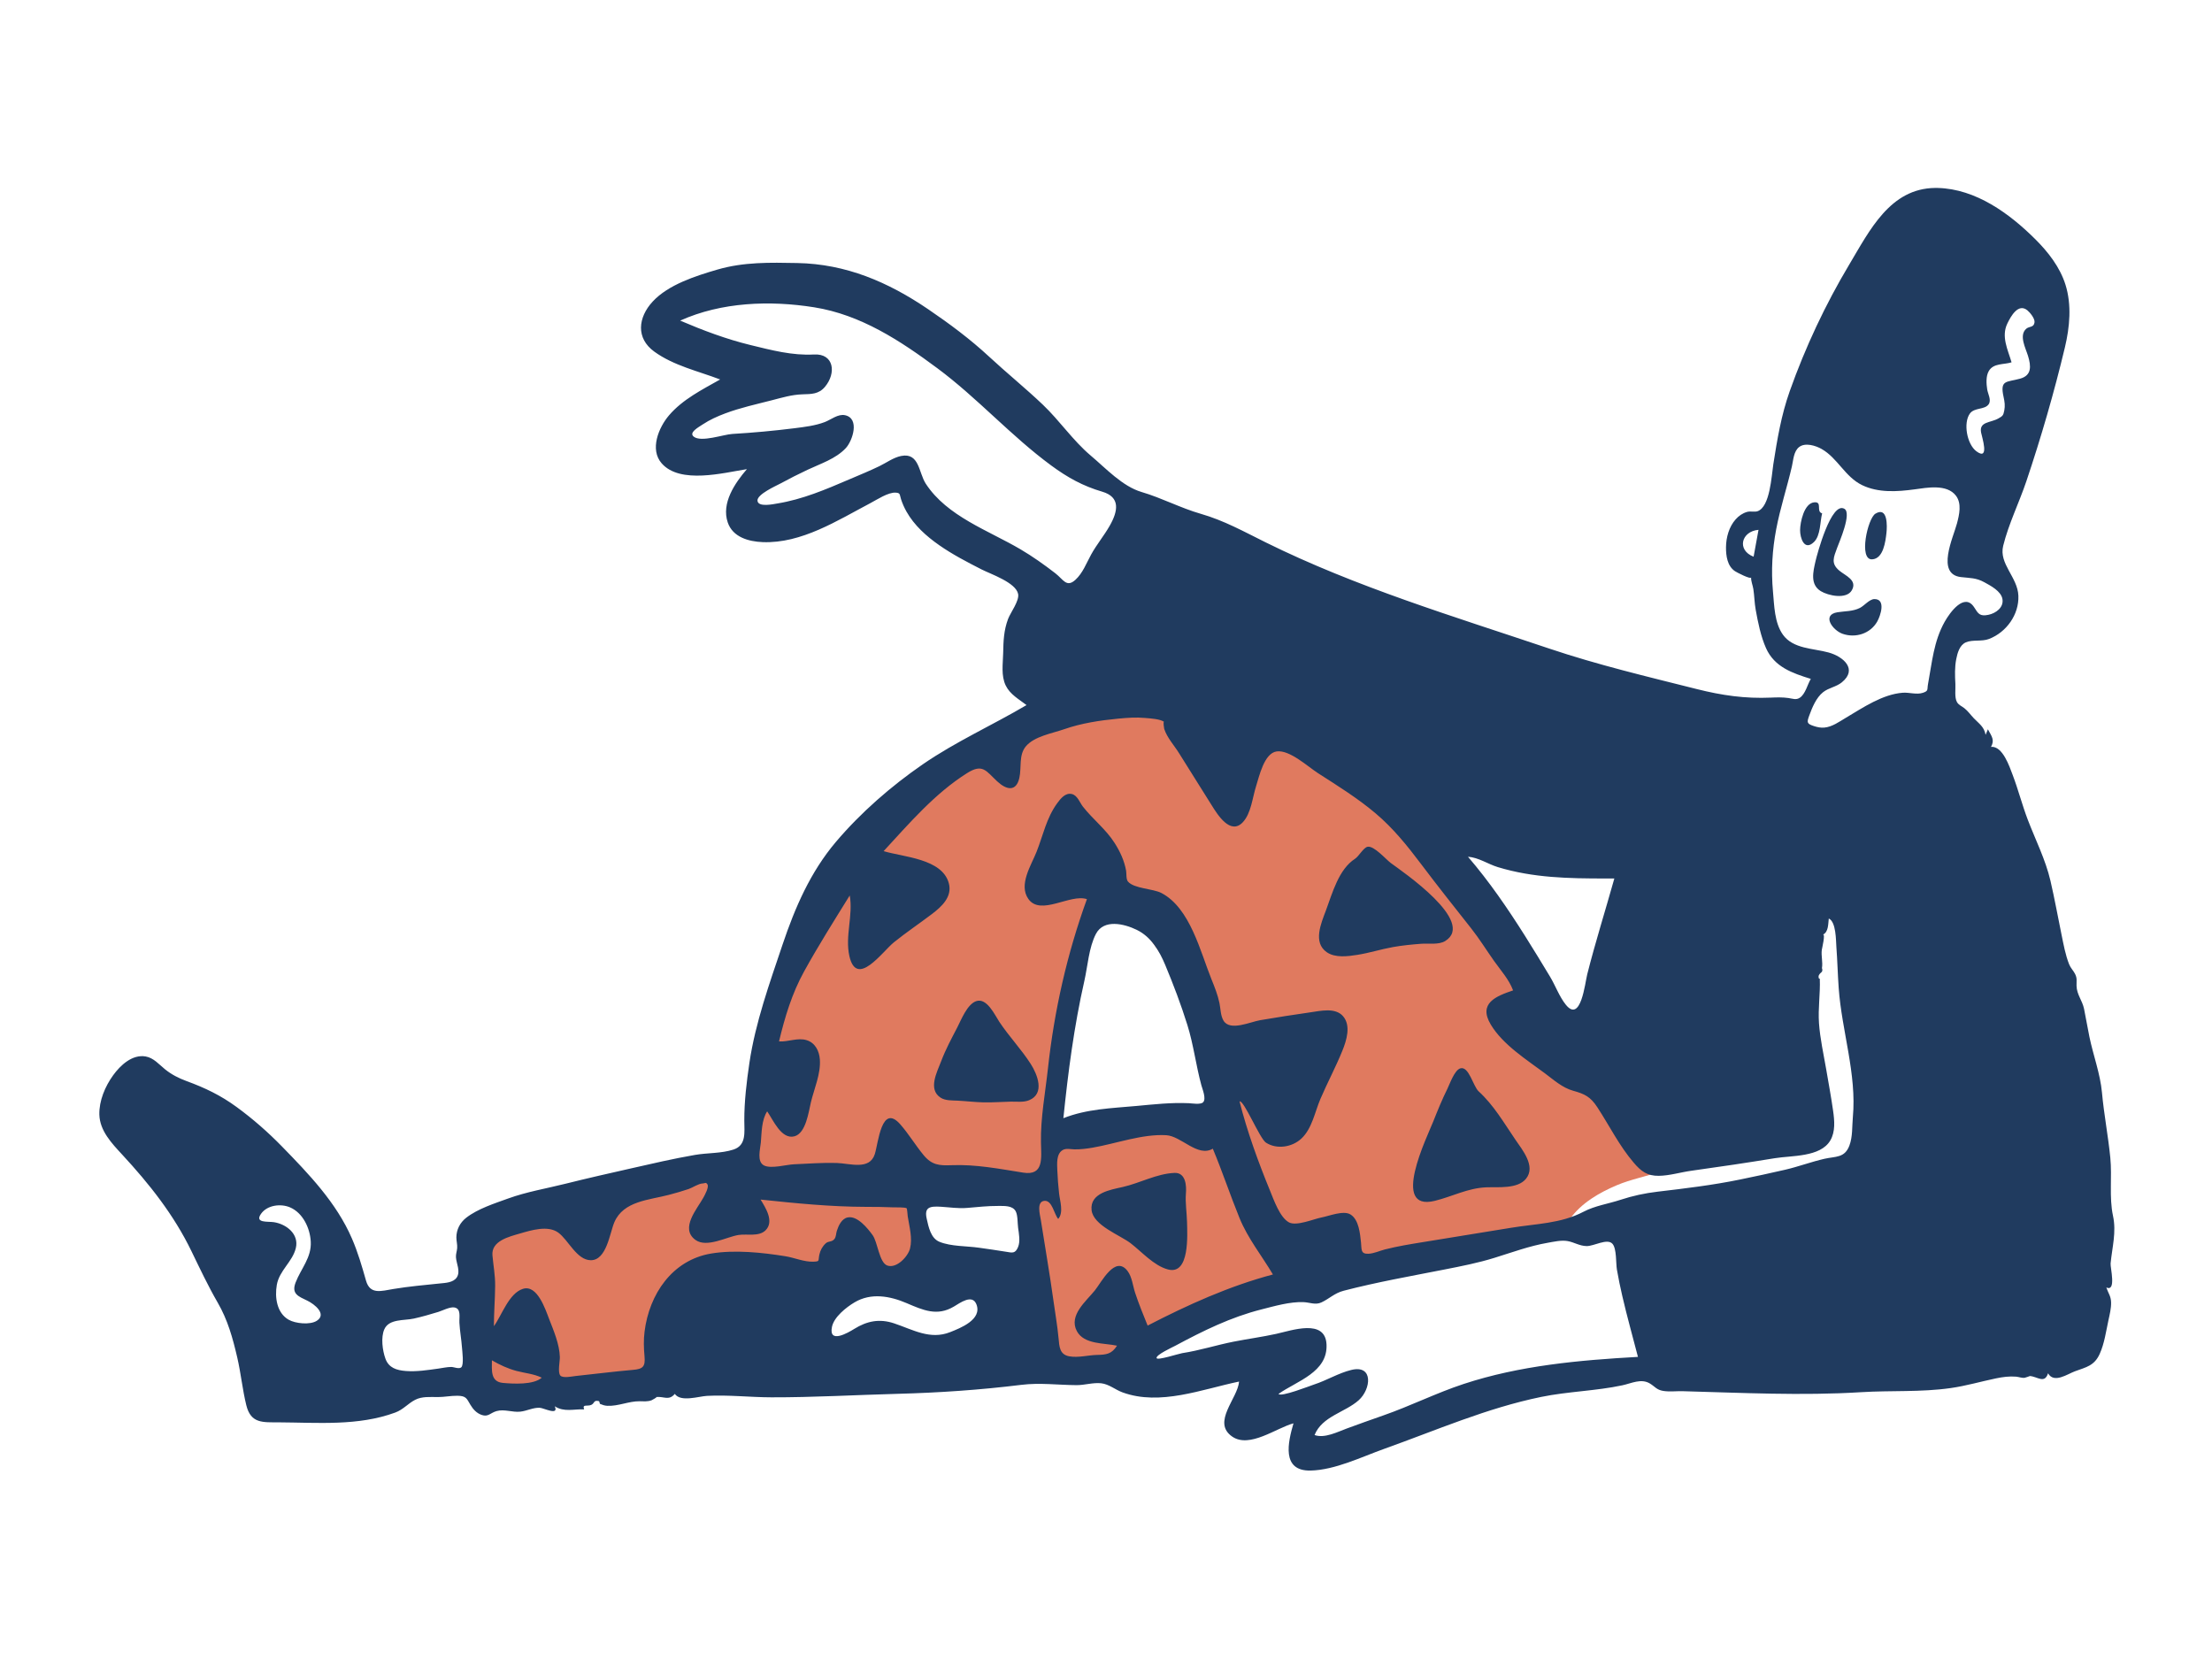 <svg xmlns="http://www.w3.org/2000/svg" viewBox="0 0 1024 768" version="1.1"><g id="react-group-267" stroke="none" stroke-width="1" fill="#FFFFFF00" fill-rule="evenodd"><g id="react-group-268"><rect x="0" y="0" width="1024" height="768"></rect><path d="M521.919,324.834 C559.284,321.862 594.932,335.786 624.796,357.488 C663.286,385.459 695.909,425.461 717.991,467.612 C720.34,469.421 722.654,471.276 724.952,473.148 C737.242,483.16 749.249,493.735 759.892,505.505 C765.834,512.075 781.419,528.051 774.653,538.128 C773.217,540.268 770.859,541.496 768.497,542.343 C761.875,544.714 754.972,545.915 748.441,548.689 C740.379,552.112 732.019,556.906 726.854,564.215 C725.385,566.294 725.002,568.747 723.027,569.663 C720.933,570.635 716.985,570.256 714.696,570.48 C710.095,570.932 705.493,571.383 700.891,571.833 C690.08,572.893 678.779,573.01 668.203,575.621 L619.55,587.634 C609.599,590.091 598.162,591.445 588.725,595.483 C574.643,601.51 561.208,610.334 547.733,617.606 C541.218,621.122 534.702,624.639 528.186,628.155 C525.004,629.873 522.826,629.896 519.097,630.183 L492.187,632.253 C487.846,632.587 485.762,634.335 485.193,629.991 L478.938,582.233 L475.632,556.979 C475.435,555.477 475.493,548.037 474.262,547.139 C473.49,546.576 468.96,547.788 468.122,547.891 L455.908,549.387 C447.111,550.464 438.315,551.541 429.518,552.618 C428.804,552.705 424.849,552.66 424.405,553.244 C423.885,553.929 424.874,557.855 424.963,558.7 C425.896,567.568 426.83,576.436 427.763,585.304 C427.872,586.332 429.121,591.101 428.463,591.945 C428.005,592.531 424.691,592.602 424.018,592.712 C415.532,594.097 407.047,595.482 398.561,596.868 C392.484,597.86 384.542,597.81 378.797,600.095 C375.498,601.407 372.234,604.762 369.384,606.859 L327.998,637.313 C321.721,641.931 313.261,640.755 305.617,641.337 L217.44,648.055 C217.513,645.309 217.587,642.563 217.66,639.816 C218.048,625.271 218.435,610.726 218.823,596.181 L219.331,577.157 C219.363,575.953 218.882,572.43 219.669,571.54 C220.715,570.359 225.39,569.847 226.841,569.417 C231.708,567.976 236.574,566.536 241.44,565.096 C255.717,560.87 269.992,556.644 284.268,552.419 C298.378,548.243 312.486,544.066 326.595,539.89 C331.423,538.461 336.25,537.032 341.077,535.603 C342.192,535.273 346.087,534.834 346.862,533.891 C347.839,532.703 347.402,527.634 347.558,526.128 C348.324,518.779 349.416,511.463 350.746,504.196 C360.338,451.778 382.757,398.534 424.326,363.565 C451.804,340.449 486.272,327.669 521.919,324.834 Z M528.509,429.95 C524.81,425.607 518.596,418.522 512.061,419.698 C506.75,420.654 503.856,427.238 502.005,431.615 C494.564,449.207 492.256,469.372 489.942,488.173 C488.49,499.97 487.322,511.819 486.575,523.682 C513.081,521.643 539.587,519.604 566.093,517.565 C564.842,509.119 563.839,500.595 562.333,492.19 C561.578,487.977 559.49,484.184 557.705,480.292 C549.721,462.884 541.006,444.623 528.509,429.95 Z" id="react-path-269" fill="#E07A5F"></path><path d="M896.454,87.001 L897.102,87.012 C914.692,87.48 930.204,98.799 942.235,110.778 C948.184,116.701 953.609,123.668 956.162,131.775 C959.11,141.14 958.14,151.441 955.897,160.84 C950.942,181.611 944.886,202.489 938.076,222.732 C934.725,232.69 929.866,242.454 927.337,252.646 C925.252,261.043 934.032,267.159 934.368,275.788 C934.707,284.493 928.85,292.671 920.802,295.782 C917.374,297.107 913.227,296 910.067,297.358 C907.177,298.599 906.165,302.262 905.61,305.074 C904.854,308.909 904.99,312.741 905.205,316.61 C905.337,318.977 904.747,322.84 905.902,324.951 C906.695,326.401 908.14,326.875 909.385,327.867 C911.084,329.221 912.216,330.906 913.706,332.462 C916.162,335.03 918.525,336.421 919.192,340.167 C919.547,339.316 919.902,338.465 920.256,337.615 C922.087,340.964 923.444,342.57 921.703,345.749 C927.104,345.219 930.304,355.017 931.72,358.733 C934.313,365.533 936.094,372.599 938.693,379.403 C942.255,388.732 946.935,397.938 949.208,407.699 C951.117,415.903 952.628,424.329 954.325,432.59 C955.281,437.241 956.114,441.966 957.863,446.401 C958.543,448.123 959.805,449.282 960.587,450.817 C961.656,452.918 961.238,454.028 961.289,456.329 C961.379,460.431 963.967,463.094 964.781,467.079 C965.65,471.336 966.36,475.641 967.237,479.907 C969.004,488.5 972.277,497.081 973.065,505.785 C973.98,515.892 975.943,525.875 976.93,535.985 C977.794,544.819 976.326,554.303 978.171,562.849 C979.807,570.434 977.779,577.37 977.057,584.901 C976.874,586.813 979.819,598.197 975.086,596.011 C975.975,598.695 977.221,599.974 977.288,602.918 C977.35,605.672 976.64,608.503 976.06,611.173 C974.94,616.333 974.194,621.957 972,626.791 C969.519,632.259 965.738,632.914 960.598,634.79 C957.118,636.06 950.852,640.592 948.11,635.744 C946.475,640.721 943.283,637.281 939.705,637.003 C939.729,637.004 937.657,637.77 937.269,637.823 C936.011,637.992 934.524,637.399 933.272,637.295 C930.151,637.036 927.089,637.453 924.036,638.085 C917.001,639.543 910.195,641.559 903.056,642.575 C889.111,644.559 875.445,643.621 861.48,644.49 C834.15,646.189 806.368,644.763 779.017,644.027 C776.081,643.948 772.917,644.359 770.02,643.908 C766.897,643.421 766.216,641.943 763.783,640.463 C759.738,638.005 755.25,640.396 751.054,641.294 C738.734,643.931 725.868,644.126 713.45,646.677 C688.22,651.858 664.974,662.083 640.807,670.708 C630.33,674.447 618.033,680.502 606.735,680.765 C593.043,681.061 596.277,667.575 598.793,658.906 C590.882,661.006 578.459,670.602 570.418,665.033 C560.835,658.397 573.028,647.365 573.602,639.565 C556.475,643.12 537.047,650.917 519.663,644.579 C516.318,643.36 513.407,640.782 509.816,640.363 C506.083,639.927 502.137,641.246 498.363,641.223 C489.765,641.168 481.416,640.024 472.821,641.083 C453.658,643.443 434.767,644.735 415.449,645.244 C396.001,645.756 376.552,646.908 357.095,646.86 C347.219,646.835 337.16,645.664 327.304,646.189 C323.434,646.395 315.105,649.206 312.386,645.273 C309.656,648.546 307.337,646.359 303.835,646.722 C304.484,646.655 302.011,648.085 301.639,648.223 C299.798,648.907 298.077,648.699 296.155,648.679 C291.035,648.627 286.252,651.023 281.158,650.791 C279.87,650.733 278.896,650.358 277.803,649.916 C277.544,649.811 277.606,648.697 277.191,648.604 C274.699,648.046 275.343,649.572 273.761,650.342 C272.007,651.194 269.412,649.815 270.41,652.437 C265.651,652.228 261.142,653.832 256.812,651.01 C258.859,655.534 251.708,651.776 249.839,651.702 C246.733,651.577 244.013,653.13 240.915,653.488 C237.2,653.916 233.467,652.193 229.832,653.245 C226.984,654.068 226.009,656.049 223.045,655.036 C220.527,654.176 218.954,652.307 217.732,650.264 C216.046,647.445 215.83,646.187 211.764,646.137 C208.749,646.1 205.718,646.749 202.674,646.743 C199.186,646.736 195.353,646.366 192.169,648.024 C188.739,649.81 186.724,652.529 182.92,653.928 C165.814,660.218 147.036,658.553 129.188,658.446 C121.658,658.401 116.132,659.093 114.018,650.504 C112.232,643.247 111.516,635.658 109.812,628.341 C107.724,619.376 105.429,611.058 100.796,603.043 C96.302,595.27 92.521,587.24 88.608,579.166 C80.47,562.374 69.142,548.087 56.512,534.441 C51.714,529.256 46.215,523.48 45.992,516.014 C45.828,509.567 48.668,502.888 52.393,497.752 C55.719,493.168 61.199,487.997 67.398,489.066 C71.131,489.71 73.578,492.721 76.364,494.98 C79.409,497.448 82.726,499.13 86.396,500.476 C94.954,503.615 102.131,507.05 109.542,512.468 C117.041,517.951 124.051,524.091 130.536,530.74 C142.985,543.505 155.741,556.766 162.894,573.295 C165.713,579.807 167.514,586.087 169.436,592.839 C171.324,599.469 176.464,597.642 182.244,596.689 C189.288,595.527 196.367,594.904 203.458,594.168 C206.127,593.891 209.89,593.809 211.497,591.287 C213.269,588.506 211.239,584.903 211.078,582.018 C210.992,580.477 211.503,579.341 211.631,577.838 C211.778,576.129 211.273,574.568 211.271,572.866 C211.269,569.206 212.982,565.946 215.829,563.729 C221.156,559.579 228.926,557.105 235.233,554.822 C243.844,551.704 253.071,550.172 261.939,547.947 C271.924,545.441 281.969,543.183 292.008,540.907 C301.872,538.671 311.721,536.371 321.691,534.649 C327.539,533.639 333.883,534.008 339.552,532.162 C345.577,530.2 344.578,524.138 344.56,518.767 C344.531,509.897 345.629,500.765 346.928,491.996 C349.692,473.354 356.276,455.11 362.261,437.295 C368.027,420.137 375.17,403.669 386.962,389.745 C398.441,376.19 412.53,363.923 427.145,353.85 C442.373,343.354 459.318,335.771 475.214,326.401 C471.74,323.744 467.596,321.477 465.6,317.385 C463.346,312.766 464.301,307.243 464.397,302.306 C464.505,296.734 464.675,291.843 466.665,286.535 C467.754,283.628 471.964,278.114 471.319,274.953 C470.238,269.645 458.626,265.768 454.35,263.584 C447.644,260.158 440.925,256.678 434.745,252.353 C428.814,248.204 423.234,243.21 419.641,236.841 C418.622,235.034 417.783,233.136 417.132,231.166 C416.407,228.968 416.914,228.219 414.717,228.058 C411.21,227.8 405.952,231.32 402.997,232.875 C387.762,240.892 371.03,251.681 353.054,250.965 C346.532,250.706 339.2,248.657 336.894,241.855 C333.858,232.9 340.197,223.649 345.759,217.181 C334.91,218.886 314.904,224.215 306.343,214.535 C300.638,208.085 304.941,197.847 309.725,192.254 C316.046,184.866 325.057,180.368 333.381,175.667 C323.167,171.773 311.86,169.283 302.878,162.767 C294.287,156.536 295.349,146.963 302.134,139.613 C309.388,131.756 322.072,127.732 332.048,124.815 C344.284,121.237 356.44,121.524 369.049,121.764 C391.679,122.194 411.118,130.536 429.679,143.148 C439.493,149.817 449.166,157.014 457.87,165.091 C466.034,172.666 474.743,179.71 482.787,187.367 C490.581,194.786 496.712,203.978 504.938,210.909 C511.933,216.802 519.602,225.155 528.488,227.771 C537.911,230.545 546.393,235.133 555.896,237.864 C566.676,240.961 575.936,246.14 585.926,251.081 C627.851,271.817 672.858,285.312 717.058,300.199 C739.666,307.813 762.424,313.18 785.505,318.995 C797.096,321.915 807.859,323.473 819.82,322.945 C822.578,322.824 825.212,322.752 827.932,323.135 C829.926,323.415 831.442,324.169 833.225,322.977 C835.787,321.265 836.75,316.809 838.277,314.272 C829.765,311.633 821.432,308.778 817.548,300.055 C815.101,294.558 813.831,288.147 812.758,282.249 C812.182,279.075 812.169,275.872 811.677,272.696 C811.407,270.942 810.573,269.109 810.637,267.317 C810.446,268.314 804.103,265.035 803.183,264.426 C799.634,262.075 798.988,257.336 799.017,253.336 C799.051,248.818 800.415,243.852 803.483,240.426 C804.935,238.804 806.663,237.588 808.774,236.977 C810.272,236.543 812.248,237.111 813.569,236.674 C819.429,234.737 820.085,220.236 820.916,214.957 C822.748,203.325 824.573,192.22 828.527,181.07 C835.736,160.742 845.014,140.986 856.065,122.478 C865.534,106.619 874.994,87.227 895.813,87.001 L896.454,87.001 Z M716.477,575.321 C708.05,576.78 699.977,579.76 691.837,582.287 C684.235,584.647 676.53,586.15 668.731,587.684 C653.21,590.738 637.348,593.533 622.052,597.514 C617.745,598.635 615.479,601.165 611.721,602.924 C608.935,604.228 606.32,602.907 603.422,602.796 C597.113,602.555 590.113,604.613 584.045,606.147 C569.72,609.766 557.01,616.052 544.047,623.001 C542.887,623.622 535.044,627.211 535.416,628.697 C535.718,629.91 545.688,626.653 547.274,626.412 C555.302,625.189 563.144,622.658 571.113,621.086 C577.654,619.795 584.269,618.921 590.782,617.488 C598.03,615.894 613.47,610.35 614.084,622.321 C614.747,635.259 600.46,639.238 591.872,645.273 C592.829,646.924 606.607,641.48 608.315,640.93 C614.174,639.041 619.609,635.636 625.574,634.186 C635.952,631.663 634.695,643.125 628.966,648.224 C622.6,653.888 612.072,655.6 608.547,664.317 C613.176,665.987 619.228,662.851 623.48,661.292 C629.064,659.245 634.669,657.229 640.287,655.277 C652.898,650.895 664.876,644.858 677.554,640.683 C703.566,632.119 731.061,629.663 758.253,628.141 C755.83,618.742 753.18,609.398 751.003,599.937 C750.071,595.888 749.218,591.82 748.512,587.725 C748.021,584.877 748.439,578.062 746.477,575.816 C744.088,573.08 737.866,576.923 734.48,576.85 C731.163,576.778 728.743,575.066 725.678,574.526 C722.768,574.014 719.324,574.828 716.477,575.321 Z M227.722,629.727 C227.722,634.22 226.943,639.67 232.853,640.195 C237.633,640.62 246.984,641.166 250.797,637.767 C247.143,635.986 242.99,635.675 239.109,634.648 C235.065,633.577 231.331,631.819 227.722,629.727 Z M325.268,547.861 C323.47,547.874 320.437,549.873 318.797,550.431 C315.796,551.451 312.746,552.312 309.682,553.123 C300.476,555.561 288.623,555.941 284.396,565.823 C282.286,570.755 280.823,583.438 273.491,583.392 C266.974,583.35 263.071,573.944 258.422,570.597 C253.617,567.139 245.999,569.493 240.817,570.995 C235.551,572.52 227.379,574.477 227.97,581.151 C228.395,585.949 229.261,590.316 229.22,595.217 C229.169,601.456 228.642,607.682 228.642,613.921 C232.339,608.856 235.564,598.673 242.114,596.636 C248.731,594.578 252.474,606.139 254.195,610.57 C256.328,616.06 259.009,622.286 259.172,628.236 C259.223,630.104 258.089,635.236 259.388,636.772 C260.541,638.136 264.976,637.147 266.409,636.998 C275.278,636.075 284.1,634.926 292.997,634.156 C297.566,633.761 298.81,632.758 298.363,627.843 C298.012,623.983 297.903,620.304 298.387,616.429 C300.547,599.128 311.201,583.302 329.215,580.298 C340.07,578.487 352.747,579.811 363.584,581.55 C367.761,582.22 372.296,584.243 376.54,584.067 C379.675,583.937 378.665,583.759 379.307,580.808 C379.756,578.745 380.717,576.985 382.286,575.555 C383.526,574.425 385.1,575.063 386.269,573.586 C387.115,572.517 386.988,571.061 387.387,569.829 C388.166,567.432 389.574,564.197 392.377,563.592 C396.888,562.617 401.683,568.657 403.96,571.772 C406.312,574.993 407.023,584.609 410.806,585.868 C415.171,587.319 420.364,581.598 421.274,577.994 C422.498,573.146 420.956,567.901 420.219,563.1 C420.167,562.756 419.952,559.566 419.715,559.358 C419.078,558.797 414.279,558.954 413.429,558.912 C409.248,558.713 405.06,558.703 400.875,558.692 C384.468,558.651 368.396,557.038 352.098,555.318 C354.465,559.177 358.518,565.513 354.358,569.587 C351.275,572.605 345.711,571.091 341.839,571.713 C336.369,572.591 327.148,577.782 321.935,573.987 C314.589,568.637 322.899,559.445 325.627,554.389 C326.211,553.305 328.377,549.491 327.459,548.22 C326.664,547.119 326.432,547.852 325.268,547.861 Z M202.922,607.32 C199.171,608.464 195.392,609.564 191.56,610.412 C187.065,611.407 180.095,610.441 177.908,615.386 C176.244,619.146 177.07,625.212 178.422,628.957 C179.97,633.246 183.603,634.349 187.891,634.676 C192.895,635.058 197.965,634.251 202.91,633.567 C204.859,633.297 206.937,632.81 208.917,632.807 C210.092,632.804 212.464,633.879 213.509,633 C214.862,631.861 213.971,625.391 213.865,623.84 C213.602,619.999 212.873,616.209 212.674,612.362 C212.532,609.599 213.574,605.844 210.335,605.255 C208.318,604.888 204.675,606.786 202.922,607.32 Z M505.823,531.283 C503.02,531.768 500.233,532.115 497.386,532.072 C495.632,532.045 493.532,531.449 491.911,532.411 C488.917,534.188 489.363,538.869 489.465,541.79 C489.59,545.334 489.9,548.931 490.278,552.457 C490.639,555.829 492.489,561.382 489.876,564.271 C488.033,562.254 487.124,555.659 483.567,555.9 C479.656,556.164 481.464,562.414 481.811,564.652 C483.728,577.023 485.913,589.401 487.626,601.808 C488.44,607.706 489.492,613.561 490.037,619.488 C490.402,623.466 490.525,627.048 494.971,627.872 C499.091,628.636 503.721,627.332 507.886,627.232 C512.174,627.129 514.63,626.838 517.097,622.962 C511.19,621.669 501.833,622.46 498.505,616.212 C494.625,608.923 502.809,602.365 506.836,597.383 C509.927,593.557 516.247,580.837 521.985,588.392 C524.051,591.112 524.424,595.263 525.467,598.427 C527.164,603.568 529.237,608.635 531.271,613.649 C549.88,604.043 568.975,595.383 589.27,589.99 C584.096,581.245 577.691,573.37 573.818,563.891 C569.478,553.268 565.883,542.355 561.446,531.766 C554.411,535.872 546.89,525.918 539.885,525.517 C528.819,524.884 516.672,529.403 505.823,531.283 Z M395.591,602.9 C391.733,605.198 386.058,609.667 385.132,614.287 C383.532,622.274 392.647,616.934 395.461,615.186 C401.352,611.527 407.124,610.358 413.889,612.613 C422.565,615.504 430.56,620.385 439.872,616.677 C444.505,614.831 454.782,610.887 452.009,603.81 C450.097,598.932 444.502,603.116 441.545,604.865 C433.803,609.444 427.392,606.543 419.656,603.238 C411.919,599.932 403.207,598.364 395.591,602.9 Z M120.836,561.912 C117.739,566.302 124.035,565.354 126.799,565.782 C132.579,566.675 138.532,571.284 136.939,577.806 C135.386,584.165 129.301,588.14 128.142,594.815 C127.146,600.547 128.106,607.802 133.641,610.949 C136.75,612.716 143.545,613.444 146.674,611.414 C151.452,608.314 145.518,603.698 142.357,602.163 C138.168,600.128 134.785,599.026 136.858,593.68 C139.385,587.163 144.293,582.162 143.857,574.705 C143.497,568.527 140.236,561.506 134.295,558.939 C130.041,557.102 123.737,557.799 120.836,561.912 Z M543.703,542.973 C549.057,542.744 549.27,549.214 549,552.396 C548.631,556.747 549.421,561.384 549.512,565.749 C549.633,571.53 550.843,590.462 540.62,587.65 C534.046,585.842 528.637,579.542 523.352,575.494 C518.49,571.768 506.13,567.299 505.329,560.235 C504.425,552.256 514.171,550.763 519.755,549.495 C527.727,547.685 535.467,543.327 543.703,542.973 Z M517.621,332.683 C509.131,333.502 500.688,334.763 492.608,337.583 C487.141,339.491 478.744,340.859 474.869,345.541 C471.519,349.59 472.971,355.362 471.882,360.146 C470.409,366.618 465.941,365.733 461.608,361.692 C456.422,356.854 454.922,353.351 447.703,357.891 C432.758,367.289 420.909,381.164 409.054,394.018 C418.221,396.794 436.204,397.466 439.249,408.919 C440.913,415.181 435.896,419.736 431.388,423.153 C425.567,427.566 419.491,431.647 413.797,436.237 C408.484,440.52 396.57,457.573 393.2,442.58 C391.113,433.299 395.023,423.708 393.364,414.54 C386.156,426.162 378.837,437.756 372.228,449.734 C366.603,459.931 363.332,470.838 360.634,482.112 C364.84,482.387 369.218,480.252 373.376,481.513 C377.38,482.727 379.254,486.515 379.535,490.439 C380.013,497.092 376.941,503.864 375.395,510.253 C374.334,514.641 373.116,524.6 367.771,526.028 C361.679,527.655 357.856,518.284 355.14,514.476 C352.554,518.451 352.597,524.266 352.219,528.823 C351.96,531.956 350.212,537.813 353.736,539.545 C357.034,541.167 363.988,539.135 367.515,538.986 C374.059,538.708 380.73,538.178 387.276,538.371 C393.461,538.554 402.561,541.86 404.977,534.259 C406.622,529.084 408.071,510.486 416.845,520.576 C420.743,525.057 423.791,530.165 427.556,534.731 C431.354,539.336 434.807,539.638 440.479,539.405 C451.707,538.945 462.671,541.101 473.657,542.842 C483.297,544.369 482.032,536.187 481.889,528.903 C481.67,517.612 483.909,505.805 485.13,494.576 C488.034,467.875 493.994,441.495 503.163,416.242 C495.493,413.63 481.743,424.168 476.072,416.165 C471.41,409.586 477.399,400.523 479.837,394.373 C482.878,386.7 484.416,378.684 489.376,371.884 C490.941,369.737 493.168,366.86 496.198,367.583 C498.798,368.204 499.834,371.52 501.297,373.391 C505.941,379.329 511.873,383.782 516.001,390.259 C518.526,394.221 520.49,398.455 521.31,403.107 C521.536,404.386 521.25,407.005 522.15,408.078 C524.941,411.403 533.734,411.354 537.642,413.393 C550.984,420.356 555.673,440.624 560.854,453.404 C562.314,457.003 563.761,460.611 564.537,464.426 C565.055,466.976 565.03,470.218 566.413,472.505 C569.432,477.498 578.812,473.039 583.415,472.266 C591.13,470.97 598.807,469.734 606.553,468.646 C611.279,467.983 618.158,466.27 621.759,470.457 C625.492,474.798 623.345,481.635 621.471,486.292 C618.412,493.893 614.504,501.155 611.276,508.687 C608.701,514.695 607.419,522.435 602.471,527.064 C598.185,531.076 591.092,532.226 586.046,528.961 C583.166,527.098 575.772,509.076 573.821,509.881 C577.343,523.801 582.507,537.995 587.963,551.28 C589.638,555.361 592.515,563.682 596.748,565.895 C600.257,567.73 608.219,564.263 611.809,563.591 C615.213,562.953 621.933,560.189 625.188,562.214 C629.133,564.67 629.614,571.22 630.057,575.286 C630.386,578.301 629.789,580.551 633.457,580.401 C636.041,580.296 638.649,579.036 641.129,578.402 C646.886,576.933 652.861,575.961 658.722,575.015 C672.277,572.826 685.827,570.643 699.376,568.399 C711.024,566.47 722.52,566.481 733.045,560.956 C738.38,558.156 744.496,557.301 750.177,555.428 C755.811,553.571 761.427,552.366 767.324,551.668 C780.213,550.144 792.755,548.651 805.493,546.04 C812.464,544.611 819.422,543.114 826.356,541.513 C832.528,540.088 838.495,537.824 844.637,536.427 C849.747,535.265 853.944,536.138 856.133,530.338 C857.703,526.179 857.338,521.518 857.741,517.165 C859.584,497.276 852.619,477.274 851.194,457.494 C850.732,451.088 850.59,444.662 850.109,438.261 C849.889,435.328 850.022,426.788 846.6,425.207 C846.289,427.553 846.531,431.499 843.866,432.662 C845.168,432.094 843.459,439.023 843.367,439.719 C843.003,442.485 843.911,445.445 843.432,448.159 C843.812,449.114 843.646,449.833 842.936,450.317 C842.452,450.709 842.099,451.205 841.879,451.804 C841.845,453.739 842.412,452.599 842.439,453.267 C842.707,459.923 841.582,466.823 842.063,473.641 C842.572,480.848 844.181,487.918 845.403,495.026 C846.5,501.406 847.682,507.799 848.597,514.208 C849.239,518.706 849.715,523.869 847.295,527.963 C842.7,535.736 829.397,534.891 821.649,536.162 C808.771,538.276 795.875,540.183 782.95,541.979 C777.988,542.668 772.966,544.242 767.946,544.321 C762.583,544.405 759.713,542.239 756.332,538.281 C749.52,530.308 745.127,521.252 739.453,512.579 C736.266,507.707 733.615,506.423 728.25,504.936 C723.267,503.555 719.268,499.919 715.214,496.895 C706.698,490.543 695.701,483.636 690.113,474.281 C684.232,464.437 692.519,461.169 700.454,458.483 C698.523,453.351 694.736,449.229 691.616,444.814 C688.069,439.794 684.853,434.58 681.034,429.749 C673.25,419.902 665.475,410.106 657.921,400.075 C651.464,391.502 644.938,383.381 636.697,376.436 C628.42,369.46 619.205,363.743 610.116,357.903 C605.368,354.852 597.033,347.057 591.032,347.854 C585.211,348.628 582.909,359.47 581.455,364.027 C579.786,369.256 579.197,376.547 575.309,380.664 C569.595,386.714 563.662,377.184 560.935,372.792 C555.942,364.747 550.832,356.774 545.846,348.722 C543.574,345.051 540.292,341.558 538.943,337.396 C538.927,337.346 538.296,333.767 538.933,334.268 L538.977,334.308 L538.934,334.26 C537.508,332.847 532.24,332.554 530.27,332.383 L530.09,332.367 C525.946,331.976 521.753,332.284 517.621,332.683 Z M461.966,558.268 C457.193,558.239 452.434,558.794 447.683,559.183 C443.51,559.524 439.685,558.886 435.519,558.635 C430.365,558.325 427.816,558.865 429.003,564.188 C429.866,568.061 430.903,573.22 434.88,574.857 C440.252,577.069 447.488,576.771 453.212,577.609 C457.414,578.224 461.605,578.779 465.789,579.48 C468.568,579.946 469.995,580.433 471.296,577.284 C472.384,574.645 471.683,571.119 471.312,568.393 C471.026,566.301 471.197,562.622 470.209,560.761 C468.734,557.983 464.87,558.286 461.966,558.268 Z M684.481,505.19 C691.494,511.599 696.212,519.794 701.508,527.567 C704.74,532.312 711.066,539.876 706.472,545.63 C702.559,550.534 693.461,549.412 687.986,549.648 C679.385,550.019 672.359,553.905 664.173,555.91 C643.556,560.961 660.678,526.306 663.534,519.073 C665.538,514 667.606,508.949 670.029,504.058 C671.122,501.853 673.303,495.423 676.021,494.58 C679.962,493.36 681.987,502.909 684.481,505.19 Z M507.34,432.326 C504.063,438.59 503.531,447.26 501.977,454.101 C497.228,475.019 494.451,496.323 492.268,517.643 C503.127,513.336 514.589,513.038 526.055,511.984 C534.362,511.22 541.99,510.345 550.299,510.7 C551.715,510.76 555.788,511.479 556.955,510.275 C558.522,508.659 556.624,504.15 556.161,502.45 C553.643,493.217 552.536,483.676 549.674,474.5 C546.756,465.142 543.209,455.797 539.435,446.75 C536.675,440.133 532.884,433.68 526.195,430.435 C520.339,427.595 510.975,425.378 507.34,432.326 Z M462.619,473.038 C467.093,479.783 472.76,485.683 477.13,492.491 C480.228,497.32 483.856,506.252 476.414,509.322 C473.802,510.399 470.718,509.933 467.981,509.981 C463.748,510.054 459.556,510.418 455.316,510.317 C451.306,510.221 447.334,509.735 443.334,509.526 C440.813,509.395 437.646,509.589 435.425,508.141 C429.472,504.258 433.777,496.329 435.694,491.256 C437.73,485.867 440.479,480.771 443.132,475.664 C444.971,472.122 447.721,464.905 451.904,463.461 C456.858,461.751 460.555,469.927 462.619,473.038 Z M679.568,396.615 C689.401,408.049 697.939,420.521 705.979,433.259 C709.903,439.475 713.713,445.764 717.517,452.054 C720.006,456.17 721.875,461.435 724.907,465.163 C731.824,473.666 733.748,455.113 734.767,451.08 C738.528,436.209 743.185,421.458 747.328,406.68 L743.082,406.68 C726.157,406.671 709.93,406.421 693.451,401.434 C688.786,400.023 684.533,396.96 679.568,396.615 Z M643.819,399.498 C649.173,403.452 683.444,426.667 669.028,435.625 C666.045,437.479 661.17,436.638 657.799,436.904 C653.479,437.245 649.091,437.663 644.823,438.428 C639.298,439.42 633.93,441.149 628.379,442.025 C623.966,442.722 618.118,443.535 614.175,440.787 C607.671,436.253 611.619,427.349 613.766,421.585 C616.819,413.395 619.71,402.431 627.283,397.553 C629.045,396.418 631.204,392.365 633.1,391.994 C636.069,391.412 641.647,397.895 643.819,399.498 Z M832.895,206.929 C830.311,208.906 830.193,213.012 829.523,215.91 C827.269,225.658 824.123,235.147 822.256,244.999 C820.436,254.608 819.864,264.068 820.757,273.806 C821.353,280.301 821.422,288.293 825.37,293.824 C830.095,300.442 839.451,300.103 846.527,302.063 C853.335,303.949 860.085,309.79 852.659,315.862 C850.02,318.019 846.555,318.37 843.946,320.448 C840.728,323.013 838.88,327.609 837.513,331.367 C836.387,334.461 836.42,335.052 839.783,336.145 C841.319,336.644 842.871,336.961 844.487,336.827 C848.167,336.521 851.45,334.091 854.531,332.265 C862.389,327.608 871.465,321.391 880.847,320.688 C883.846,320.464 887.255,321.691 890.171,320.717 C892.888,319.808 892.054,319.252 892.526,316.725 C894.395,306.709 895.154,296.878 900.261,287.817 C902.782,283.346 909.446,274.2 913.913,281.161 C915.778,284.068 916.453,285.488 920.591,284.596 C923.958,283.871 927.657,281.208 926.989,277.319 C926.36,273.65 921.535,271.152 918.611,269.544 C914.716,267.404 911.985,267.651 907.744,267.144 C896.091,265.751 904.261,248.708 905.941,242.313 C906.997,238.294 908.232,233.099 905.46,229.47 C901.241,223.95 892.05,225.765 886.26,226.548 C878.253,227.631 869.512,228.208 862.018,224.574 C854.09,220.73 850.711,212.06 843.277,207.845 C840.53,206.287 835.717,204.767 832.895,206.929 Z M867.688,277.336 C873.197,277.262 870.519,285.117 869.011,287.758 C865.833,293.328 859.027,295.482 853.049,293.428 C848.322,291.803 843.207,284.625 850.612,283.435 C854.163,282.865 857.678,283.097 861.043,281.408 C862.961,280.446 865.438,277.366 867.688,277.336 Z M853.868,235.566 C857.291,237.644 851.449,250.916 850.465,253.602 C848.863,257.986 847.437,260.816 851.513,264.195 C854.347,266.545 859.937,268.573 857.268,273.256 C854.798,277.589 846.323,275.772 842.877,273.652 C837.868,270.569 839.344,264.664 840.449,259.818 C841.171,256.643 847.773,231.866 853.868,235.566 Z M314.869,148.424 C325.425,152.933 336.219,157.006 347.388,159.723 C357.149,162.098 366.747,164.659 376.807,164.101 C386.114,163.586 387.224,172.729 381.908,179.061 C379.02,182.501 375.669,182.415 371.46,182.548 C366.533,182.704 362.058,184.071 357.306,185.295 C350.069,187.159 342.742,188.742 335.729,191.373 C332.11,192.731 328.539,194.328 325.311,196.474 C323.282,197.824 318.754,200.256 321.149,202.142 C324.611,204.867 334.887,201.134 339.007,200.888 C348.6,200.316 358.174,199.45 367.713,198.249 C372.385,197.66 377.401,197.078 381.826,195.381 C384.721,194.271 387.926,191.515 391.204,192.215 C398.12,193.692 394.693,204.06 391.553,207.433 C386.89,212.442 379.811,214.654 373.788,217.5 C369.578,219.49 365.394,221.597 361.306,223.824 C359.375,224.876 350.375,228.817 350.66,231.809 C350.959,234.954 358.063,233.368 359.82,233.082 C371.546,231.175 382.127,226.641 392.961,222.001 C397.703,219.97 402.512,218.021 407.155,215.769 C410.398,214.195 413.586,211.797 417.169,211.082 C425.617,209.395 425.247,218.83 428.573,223.927 C438.459,239.075 457.56,245.537 472.422,254.291 C478.044,257.602 483.407,261.415 488.566,265.404 C492.251,268.252 493.724,272.172 497.839,268.416 C501.268,265.285 502.922,260.693 505.12,256.711 C507.679,252.075 511.097,247.982 513.72,243.384 C517.596,236.591 518.757,230.112 510.245,227.612 C501.309,224.988 494.237,221.075 486.642,215.492 C468.003,201.79 452.537,184.293 433.952,170.486 C416.734,157.694 398.476,145.69 376.891,142.255 C356.433,138.998 333.988,139.8 314.869,148.424 Z M873.283,246.817 C872.846,250.589 871.917,258.634 866.677,258.935 C860.312,259.3 864.587,239.967 868.192,237.791 C873.963,234.307 873.653,243.621 873.283,246.817 Z M814.065,245.277 C806.121,245.935 803.857,254.636 811.797,257.717 L814.065,245.277 Z M843.521,237.641 C842.501,241.59 842.864,247.927 839.695,250.958 C835.228,255.229 833.283,248.961 833.316,245.387 C833.348,241.852 835.1,233.01 839.831,232.544 C843.873,232.146 840.509,236.832 843.521,237.641 Z M929.252,149.782 C926.348,155.825 929.47,161.789 931.208,167.729 C927.643,168.878 922.839,168.009 920.662,171.777 C919.29,174.152 919.529,177.728 919.94,180.3 C920.277,182.41 922.007,185.251 920.567,187.209 C918.682,189.772 914.003,188.587 911.924,191.438 C908.764,195.774 910.537,205.678 914.971,208.942 C921.203,213.527 917.484,202.275 917.103,200.226 C916.147,195.093 921.465,195.791 925.097,193.718 C927.046,192.606 927.394,192.391 927.841,190.017 C928.254,187.83 928.035,186.095 927.514,183.738 C925.746,175.741 928.837,177.047 935.19,175.285 C940.67,173.764 940.231,169.385 938.839,164.782 C937.747,161.174 934.492,155.255 938.018,152.179 C939.417,150.958 941.542,151.73 941.844,149.182 C942.048,147.462 939.74,144.642 938.528,143.653 C934.351,140.243 930.95,146.248 929.252,149.782 Z" id="react-path-270" fill="#203B5F"></path></g></g></svg>